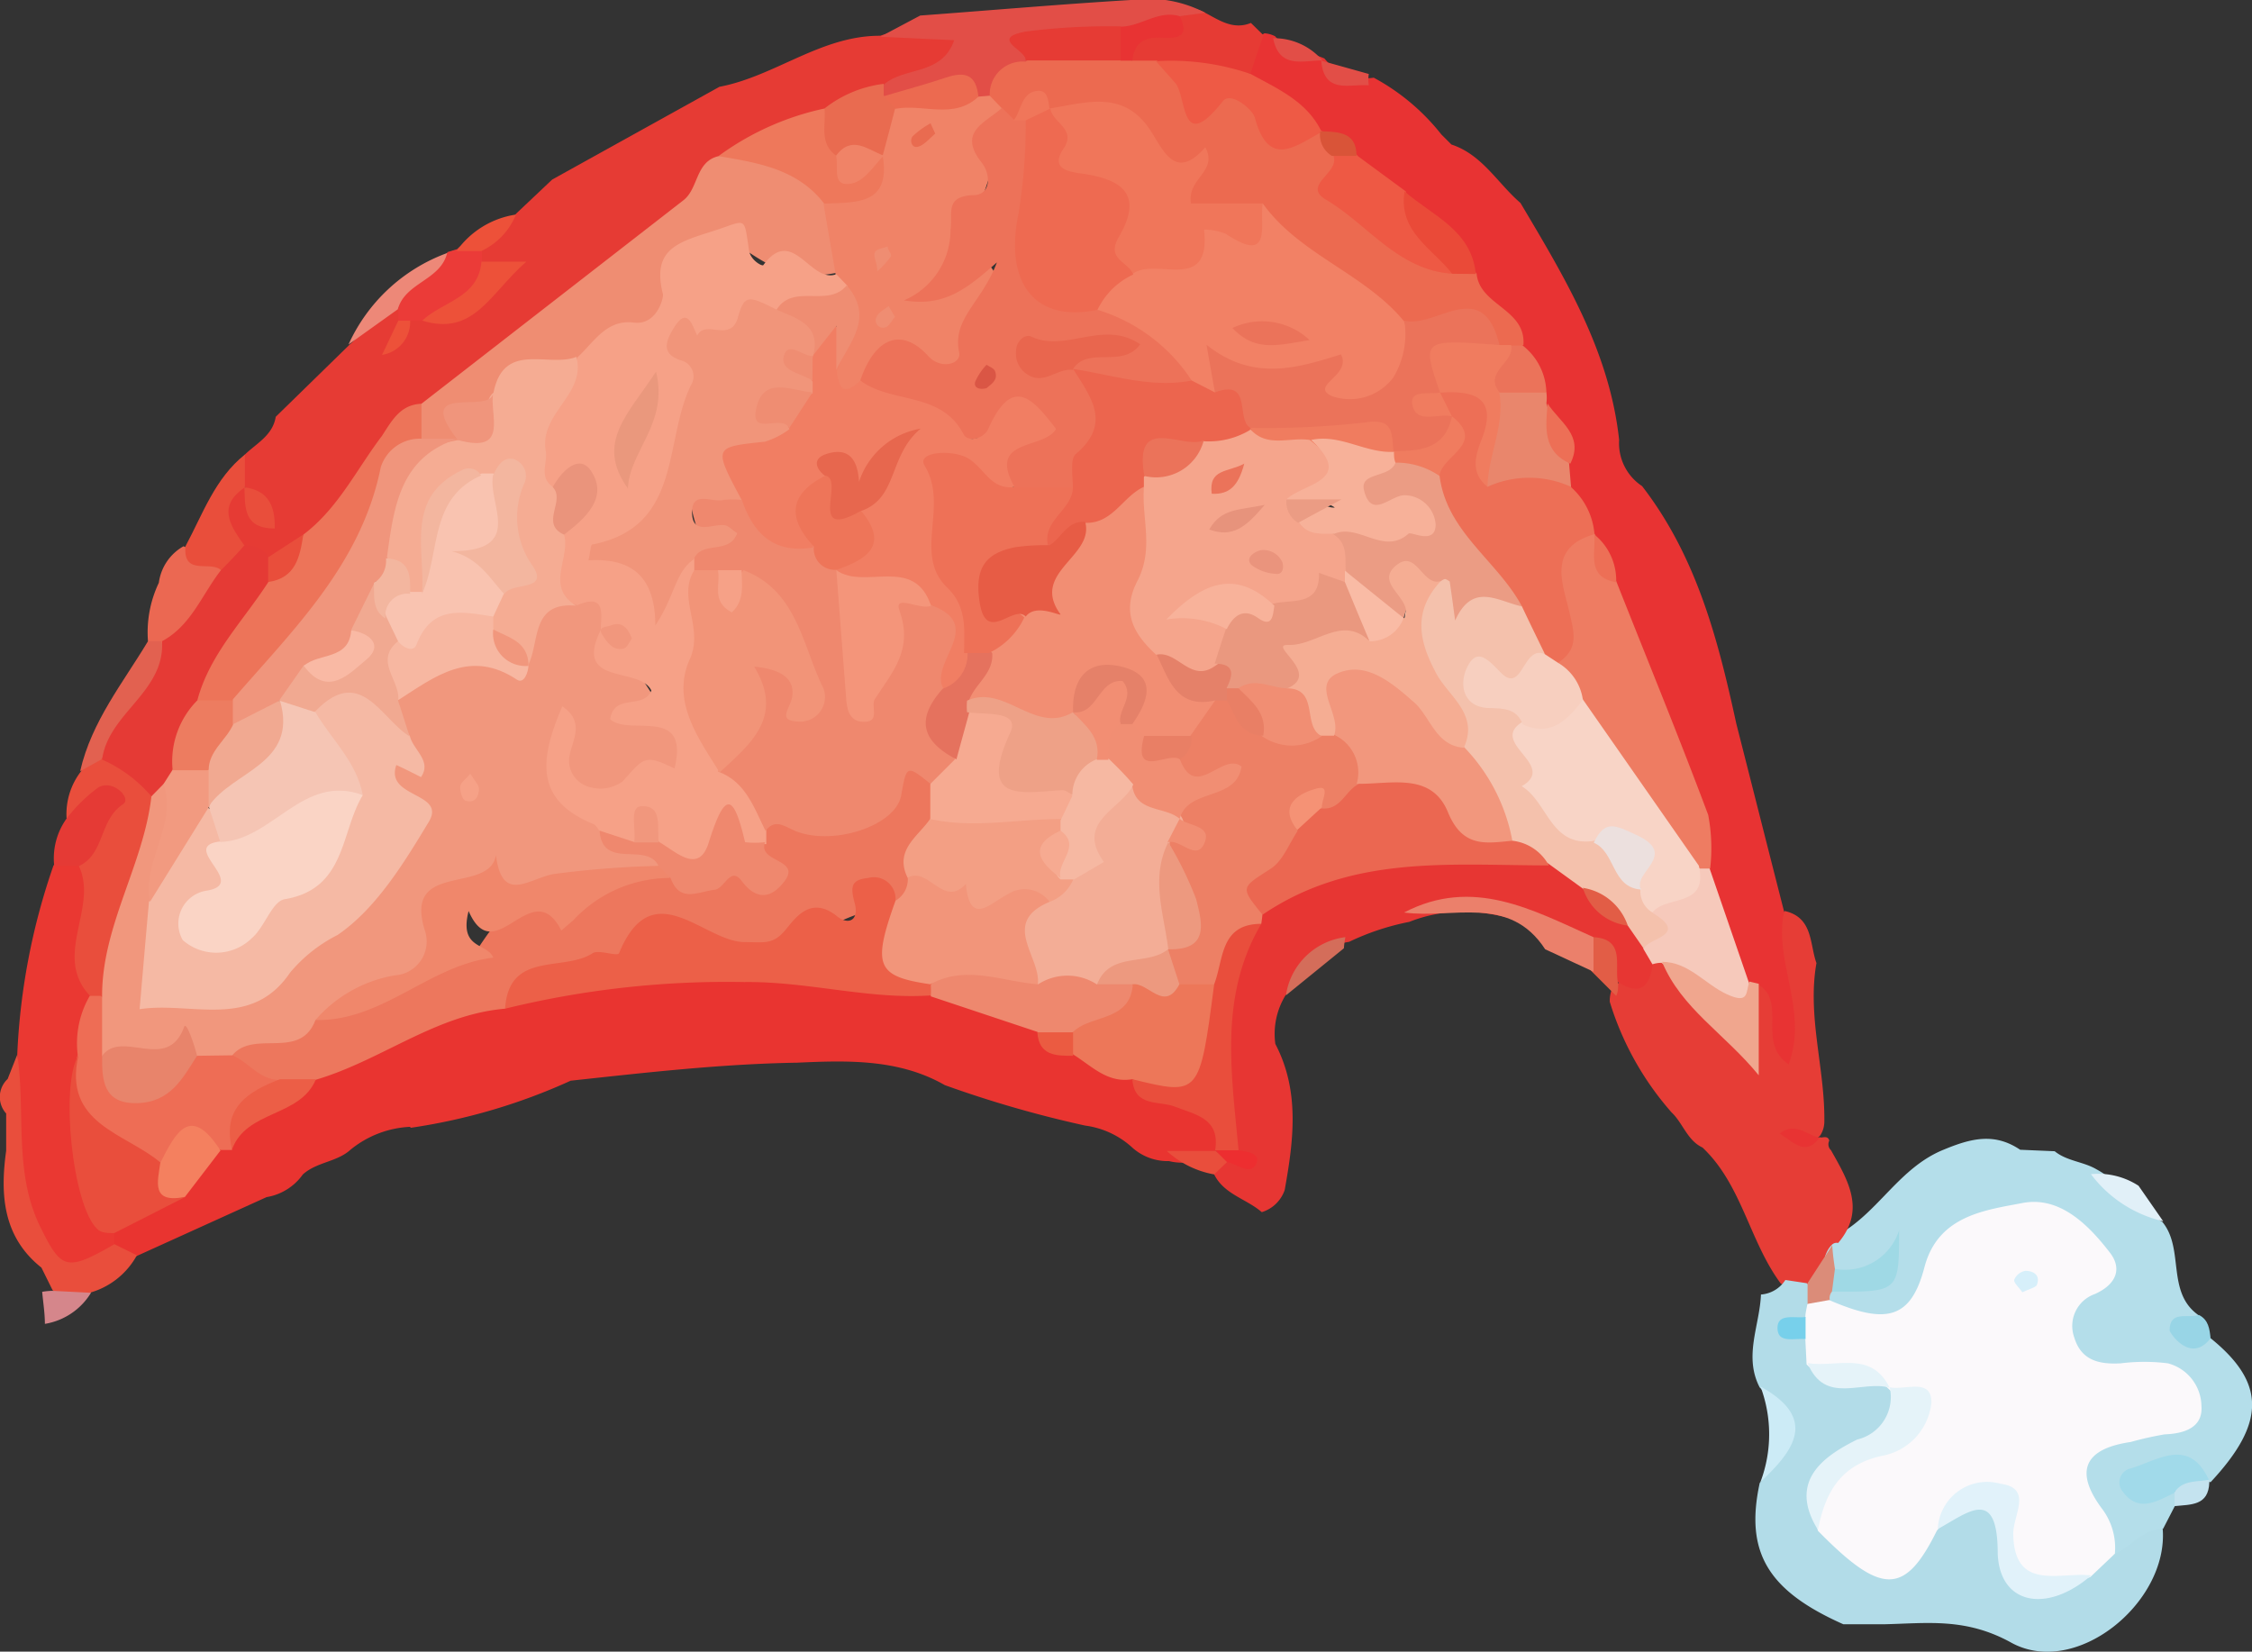 <svg xmlns="http://www.w3.org/2000/svg" viewBox="0 0 91.31 66.97"><rect x="0" y="0" width="91.31" height="66.97" fill="#333333" stroke="none"/><defs><style>.cls-1{fill:#b4deea;}.cls-2{fill:#e63d36;}.cls-3{fill:#e93430;}.cls-4{fill:#b2dce8;}.cls-5{fill:#ccebf6;}.cls-6{fill:#ea3832;}.cls-7{fill:#e94e3c;}.cls-8{fill:#e53a35;}.cls-9{fill:#eb6852;}.cls-10{fill:#e26150;}.cls-11{fill:#e1f0f8;}.cls-12{fill:#98d5e6;}.cls-13{fill:#c4e3ef;}.cls-14{fill:#e63b34;}.cls-15{fill:#eb3b38;}.cls-16{fill:#ed8878;}.cls-17{fill:#ed5139;}.cls-18{fill:#e83333;}.cls-19{fill:#e24e47;}.cls-20{fill:#fbf9fb;}.cls-21{fill:#a1daea;}.cls-22{fill:#9fd9e5;}.cls-23{fill:#db8c79;}.cls-24{fill:#e73633;}.cls-25{fill:#f6c9bb;}.cls-26{fill:#f0a68e;}.cls-27{fill:#e25d46;}.cls-28{fill:#d5868b;}.cls-29{fill:#ed775d;}.cls-30{fill:#ec6048;}.cls-31{fill:#ee6d55;}.cls-32{fill:#ed7759;}.cls-33{fill:#ee886e;}.cls-34{fill:#f4805f;}.cls-35{fill:#ec5e46;}.cls-36{fill:#eb5b41;}.cls-37{fill:#eb806b;}.cls-38{fill:#d46d5a;}.cls-39{fill:#e1f2fa;}.cls-40{fill:#e5f3f9;}.cls-41{fill:#77d0eb;}.cls-42{fill:#e94e3b;}.cls-43{fill:#f1977d;}.cls-44{fill:#ef8d72;}.cls-45{fill:#ed7459;}.cls-46{fill:#ee785b;}.cls-47{fill:#e96b50;}.cls-48{fill:#ec6a50;}.cls-49{fill:#ee7c62;}.cls-50{fill:#ed6f56;}.cls-51{fill:#ee5a45;}.cls-52{fill:#ee5944;}.cls-53{fill:#e9866c;}.cls-54{fill:#ea4a38;}.cls-55{fill:#eb735a;}.cls-56{fill:#d95438;}.cls-57{fill:#d6effa;}.cls-58{fill:#ed8065;}.cls-59{fill:#f4c1ac;}.cls-60{fill:#eb6751;}.cls-61{fill:#ed2e30;}.cls-62{fill:#f8d4c6;}.cls-63{fill:#f08367;}.cls-64{fill:#f6a187;}.cls-65{fill:#ef886e;}.cls-66{fill:#f0876b;}.cls-67{fill:#f2957a;}.cls-68{fill:#f39f84;}.cls-69{fill:#f6aa91;}.cls-70{fill:#e8846b;}.cls-71{fill:#ed997f;}.cls-72{fill:#f3ad96;}.cls-73{fill:#f5b9a4;}.cls-74{fill:#f5ac93;}.cls-75{fill:#f7b7a1;}.cls-76{fill:#f1a991;}.cls-77{fill:#f29a80;}.cls-78{fill:#ed7c60;}.cls-79{fill:#f0957c;}.cls-80{fill:#ed7259;}.cls-81{fill:#f28165;}.cls-82{fill:#f0765a;}.cls-83{fill:#f07c5f;}.cls-84{fill:#f7cfbf;}.cls-85{fill:#eb9c84;}.cls-86{fill:#f28e73;}.cls-87{fill:#f2977d;}.cls-88{fill:#f5ad93;}.cls-89{fill:#f18e73;}.cls-90{fill:#e58169;}.cls-91{fill:#e97f65;}.cls-92{fill:#f59275;}.cls-93{fill:#ece0de;}.cls-94{fill:#f17e63;}.cls-95{fill:#f1957a;}.cls-96{fill:#f29478;}.cls-97{fill:#ea987d;}.cls-98{fill:#ea947c;}.cls-99{fill:#f4957a;}.cls-100{fill:#ee7559;}.cls-101{fill:#e5725e;}.cls-102{fill:#f6b8a2;}.cls-103{fill:#eea187;}.cls-104{fill:#fad4c5;}.cls-105{fill:#f5c5b4;}.cls-106{fill:#f9c3b0;}.cls-107{fill:#f3b69f;}.cls-108{fill:#f9b9a4;}.cls-109{fill:#ee6a51;}.cls-110{fill:#ec654e;}.cls-111{fill:#ee7157;}.cls-112{fill:#e9664e;}.cls-113{fill:#da5645;}.cls-114{fill:#f5a58c;}.cls-115{fill:#f7b199;}.cls-116{fill:#f9bba5;}.cls-117{fill:#e75c45;}.cls-118{fill:#ea987f;}.cls-119{fill:#e7674e;}.cls-120{fill:#f8b29a;}.cls-121{fill:#e7937c;}.cls-122{fill:#ea947d;}</style></defs><title>santahat</title><g id="Layer_2" data-name="Layer 2"><g id="Layer_1-2" data-name="Layer 1"><path class="cls-1" d="M89.63,54.26c2.25,1.82,2.24,3.44,0,5.84L89.28,60a2.2,2.2,0,0,0-1.11-.25c-.3,0-.85-.2-.8.39,0,.18.54.17.82.32a.44.44,0,0,1,0,.59l-.48.93c-.6.5-1,1.38-2.06,1a4.76,4.76,0,0,1-.89-1.4c-1.07-2.14-.56-3.19,1.79-3.8.64-.17,1.73,0,1.71-.89s-1.12-.9-1.88-1c-3-.41-3.38-1.12-1.93-3.81a1.2,1.2,0,0,0-.4-1.8c-1.78-1.43-4.14-.82-5.38,1.4S76,54.4,74,53a1.21,1.21,0,0,1,.13-.65c.66-.7,1.75-.1,2.49-.89-.88.35-1.67.72-2.46.09a1.09,1.09,0,0,1-.1-1,1.69,1.69,0,0,1,.52-.51c1.59-.9,2.43-2.69,4.22-3.42,1.13-.47,2.07-.7,3.11,0l1.4.06c.49.4,1.16.42,1.69.73,1,.54,1.68,1.55,2.67,2.13.92,1.1.14,2.87,1.49,3.8C89,53.82,88.77,54.3,89.63,54.26Z"/><path class="cls-2" d="M74.53,50.4a.27.27,0,0,0-.27.09c-.47.48-.25,1.4-1.06,1.67a1.27,1.27,0,0,1-1-.12c-1.27-1.71-1.57-4-3.17-5.51h0c-.62-.29-.8-1-1.25-1.42a12.15,12.15,0,0,1-2.51-4.49,1.36,1.36,0,0,1,.13-.62,15.91,15.91,0,0,0,1.74-1.21,1,1,0,0,1,.62.18c1,1.22,2.25,2.22,3.08,3.46.13-.78-.45-1.9.61-2.63.71.1.74.64.83,1.14-.06-1.31-1.28-2.71.09-4,1.15.27,1,1.34,1.28,2.11-.38,2.15.34,4.25.32,6.38a1.06,1.06,0,0,1-.16.6.36.36,0,0,1-.36.14c.13.22.21-.07.34-.05s.32-.09.38.13a.33.33,0,0,0,.07.39C74.92,47.85,75.67,49.06,74.53,50.4Z"/><path class="cls-3" d="M16.63,45.69a4.13,4.13,0,0,0-2.42.93h0c-.55.5-1.36.49-1.93,1h0a2.25,2.25,0,0,1-1.47.92h0L5.54,50.93c-.51.22-.81,0-1.07-.45a1.14,1.14,0,0,1,0-.63c.59-.94,1.76-1,2.52-1.71.57-.58,1.08-1.21,1.71-1.74L9.21,46c.95-1.24,2.52-1.6,3.63-2.6,2.58-1.4,5.1-3,8.16-3.12,5.4-1.86,10.88-1,16.35-.47,1.59.41,3.26.57,4.65,1.55a3.53,3.53,0,0,0,1.71,1c.84.38,1.67.78,2.48,1.21a9.7,9.7,0,0,0,2.17.94c1,.46,1.64,1,.91,2.19a2.23,2.23,0,0,1-1.87.38,2.15,2.15,0,0,1-1.47-.53A3.51,3.51,0,0,0,44,45.64,45.88,45.88,0,0,1,38.31,44c-1.88-1.08-4-1-6-.91-3.07.05-6.12.4-9.17.73a24,24,0,0,1-6.49,1.91Z"/><path class="cls-4" d="M72.39,51.9l.86.13a.94.94,0,0,1,.36.81,1.65,1.65,0,0,1-.18.57c-.31.32-.22.63.07.92a8.14,8.14,0,0,1,.41.77c.65.93,1.78.36,2.57.84a1.35,1.35,0,0,1,.45.47c.4,1.23-.19,1.86-1.23,2.43s-2.1,1.26-1.41,2.76c1.94,2.14,2.23,2.15,4.11.15,2.1-1.57,2.5-1.49,3.16.84.47,1.65,1.32,2,2.75,1.14A3.11,3.11,0,0,1,85.75,63c.67-.27,1.09-1,1.94-1,.23,3-3.55,6.07-6.17,4.59-1.83-1-3.37-.77-5.11-.73-.55,0-1.11,0-1.67,0-3.06-1.36-4-2.92-3.39-5.73h0c1-1.29,1.32-2.58,0-3.87-.66-1.27,0-2.51.05-3.77A1.29,1.29,0,0,0,72.39,51.9Z"/><path class="cls-5" d="M71.38,56.22c2.33,1.29,1.38,2.58,0,3.87A5.49,5.49,0,0,0,71.38,56.22Z"/><path class="cls-6" d="M4.63,50v.47c.61,1.05-.25.9-.83,1.08a1.88,1.88,0,0,1-2.38-1C.19,48.39.37,46,.64,43.7a4.25,4.25,0,0,0,.06-.94,26.79,26.79,0,0,1,1.47-7.67,1,1,0,0,1,1-.13,2.57,2.57,0,0,1,.38,3.22c-.29.54-.24.54.27,1a1.43,1.43,0,0,1,.28,1.11c-.13.8-.34,1.58-.54,2.37C2.21,45.37,4.13,47.59,4.63,50Z"/><path class="cls-7" d="M3.67,40.4C2.1,38.77,4,36.82,3.2,35.12c.09-.81,0-1.67.84-2.29-.58,0-.8.69-1.34.36a2.83,2.83,0,0,1,.59-1.92,1,1,0,0,1,1.1-.75,2.66,2.66,0,0,1,2.08,1.92c-.06,2.8-1.32,5.27-2.12,7.88A.51.51,0,0,1,3.67,40.4Z"/><path class="cls-7" d="M.7,42.76c.35,2.34-.16,4.78.94,7,.85,1.72,1.05,1.81,3,.69l.91.45a3.14,3.14,0,0,1-1.85,1.5,1.16,1.16,0,0,1-1.57-.09l-.45-.91C.12,50.16,0,48.45.25,46.66V45.15a1,1,0,0,1,.06-1.4Z"/><path class="cls-8" d="M2.7,33.19A6.33,6.33,0,0,1,4,31.92c.61-.32,1.33.45,1,.68-1,.66-.73,2-1.8,2.52l-1,0A2.77,2.77,0,0,1,2.7,33.19Z"/><path class="cls-9" d="M6.44,23.63a2,2,0,0,1,1-1.48c.61.27,1.53.06,1.67,1.07-.76,1.05-.84,2.68-2.51,3A.84.84,0,0,1,6,26,4.67,4.67,0,0,1,6.44,23.63Z"/><path class="cls-10" d="M6,26h.53c1,2.5-1.45,3.28-2.43,4.8l-.85.47C3.71,29.25,5,27.67,6,26Z"/><path class="cls-11" d="M84.78,47.61a3,3,0,0,1,1.93.47l1,1.44A5.11,5.11,0,0,1,84.78,47.61Z"/><path class="cls-12" d="M89.63,54.26c-.8,1.06-1.66-.21-1.66-.32,0-.82.74-.47,1.19-.62C89.55,53.52,89.59,53.89,89.63,54.26Z"/><path class="cls-13" d="M88.17,61.07l0-.51c.14-1.06.76-.84,1.41-.54l0,.08C89.55,61.06,88.84,61,88.17,61.07Z"/><path class="cls-14" d="M9.93,18.43c.48-.46,1.13-.78,1.25-1.53l3-2.93c.62-.53.89-1.49,1.89-1.55a.63.63,0,0,1,.31.42.43.43,0,0,0,.08.42.48.48,0,0,1,.22-.41,2.17,2.17,0,0,1,.56-.13,4.77,4.77,0,0,0,2.82-1.5c.3-.25-.37-.19-.5-.41a.81.81,0,0,1-.23-.57c.27-.8,1.12-1,1.6-1.58l1.46-1.38,6.78-3.76c2.26-.43,4.12-2.08,6.52-2.07a3.27,3.27,0,0,1,1.16-.18c.81-.05,1.95-.68,2.23.46.24,1-.92,1.31-1.68,1.68-.36.17-.76.22-1.13.37-.89.34-1.8.62-2.68,1a20.76,20.76,0,0,0-4.16,2,80.31,80.31,0,0,1-12.09,9.91,6.77,6.77,0,0,0-2.57,3,7.6,7.6,0,0,1-2.11,2.19,2.9,2.9,0,0,1-1.73.93,2.75,2.75,0,0,1-1.26-.52c-1-.92-1.35-1.82.12-2.63a.86.86,0,0,1,.3.3,1.06,1.06,0,0,0-.34-.36A1.14,1.14,0,0,1,9.93,18.43Z"/><path class="cls-15" d="M17.12,13h-.49c-.16.23-.32.22-.48,0v-.5c-.14-1.45,1.42-1.43,2-2.28l.39-.12a.67.67,0,0,1,1,0c0,.16,0,.31,0,.47C19.83,12.56,18.34,12.66,17.12,13Z"/><path class="cls-16" d="M18.13,10.26c-.27,1.11-1.7,1.19-2,2.28l-2,1.43A7.05,7.05,0,0,1,18.13,10.26Z"/><path class="cls-17" d="M19.51,10.18l-1,0a3.6,3.6,0,0,1,2.41-1.48A2.78,2.78,0,0,1,19.51,10.18Z"/><path class="cls-18" d="M70.4,29.34c.65,2.55,1.29,5.09,1.94,7.63-.44,2,1,4,.18,6.19-1.3-.9-.06-2.51-1.21-3.23a.53.53,0,0,1-.67-.06,16.45,16.45,0,0,1-1.77-4.74c-.25-2.72-1.56-5.1-2.43-7.62-.38-1.11-.87-2.2-1.21-3.33a8.34,8.34,0,0,0-.77-2.11,6.19,6.19,0,0,1-.3-.57c-.25-.58-.55-1.14-.79-1.73a2.24,2.24,0,0,1-.07-1c.41-1-.62-1.48-.85-2.25a4.24,4.24,0,0,1-.23-.59,7.54,7.54,0,0,0-.87-2c-.48-1.06-1.78-1.51-2-2.74-.28-1.51-1.55-2.17-2.62-3a8.94,8.94,0,0,1-1.93-1.59,2.79,2.79,0,0,0-1.11-1,4.3,4.3,0,0,1-.52-.35c-.91-.77-2.05-1.28-2.6-2.43a1.42,1.42,0,0,1,.7-1.47,1.11,1.11,0,0,1,.43.12c.51.61,1.31.6,2,.9h0a2.15,2.15,0,0,0,2,.78,8.81,8.81,0,0,1,2.74,2.3l.41.41c1.25.41,1.87,1.57,2.8,2.37,1.78,3,3.61,6,4,9.61a2.08,2.08,0,0,0,.93,1.87C68.79,22.57,69.66,25.93,70.4,29.34Z"/><path class="cls-14" d="M51.23,1.43c-.18.5-.35,1-.52,1.52-1.21.74-2.47,0-3.7.12a2.43,2.43,0,0,1-1-.35C45,.62,47.44,1.3,47.92.38a1.27,1.27,0,0,1,.95.14c.58.31,1.14.7,1.85.41Z"/><path class="cls-19" d="M53.62,2.45c-.78,0-1.75.36-2-.9A2.59,2.59,0,0,1,53.62,2.45Z"/><path class="cls-19" d="M55.5,3a1.41,1.41,0,0,0,0,.46c-.77-.07-1.81.38-1.93-1Z"/><path class="cls-20" d="M85.75,63l-1,.95c-2.68.89-3.25.57-3.43-2.06,0-.5,0-1-.54-1.16-1.16-.3-1.66.61-2.25,1.34-1.3,2.63-2.25,2.62-4.82,0-.44-1.83.69-2.7,2.11-3.32,1.23-.54,2.22-1.08.76-2.43h0c-.93-.93-2.4,0-3.33-1l-.05-1a.65.65,0,0,1,0-.9c0-.18.05-.36.08-.53a.73.73,0,0,1,.9-.17c2.31,1,3.3.76,3.85-1.34S80.5,49.07,82,48.78s2.66.86,3.54,2c.52.66.27,1.3-.6,1.69a1.37,1.37,0,0,0-.84,1.75c.28.94,1,1.11,1.89,1.06a7.63,7.63,0,0,1,1.91,0A1.82,1.82,0,0,1,89.26,57c.07.87-.67,1.13-1.49,1.16a13.68,13.68,0,0,0-1.38.31c-1.85.27-2.3,1.16-1.18,2.68A2.63,2.63,0,0,1,85.75,63Z"/><path class="cls-21" d="M89.56,60c-.5.1-1.08,0-1.41.54-.71.34-1.45.81-2.09-.07a.58.58,0,0,1,.34-.93C87.52,59.2,88.75,58.27,89.56,60Z"/><path class="cls-22" d="M74.4,51.45A2.3,2.3,0,0,0,77,49.89c0,2.5,0,2.5-2.72,2.48C74,52,73.91,51.7,74.4,51.45Z"/><path class="cls-23" d="M74.4,51.45l-.12.92a.41.41,0,0,0-.09.34l-.9.16c0-.28,0-.56,0-.84l1-1.54C74.31,50.81,74.35,51.13,74.4,51.45Z"/><path class="cls-24" d="M51.16,49.15c-.62-.54-1.53-.72-1.93-1.53a.93.93,0,0,1,.45-.65c.8-.24,0-.66.1-1a10.54,10.54,0,0,1,.84-8.64,2.59,2.59,0,0,1,.48-.61,8.13,8.13,0,0,1,6.14-2.23c1.75.07,3.5-.51,5.24,0a4.54,4.54,0,0,1,1.83,1,7,7,0,0,0,1.81,1.7,2.55,2.55,0,0,1,.77.95,1.87,1.87,0,0,1,.13.91c-.11.83-.41,1.37-1.36.81-.62-.35-.63-1.3-1.43-1.48-2.26-1-4.54-2-7.09-1a10.14,10.14,0,0,0-2.44.81c-1.29.19-1.81,1.31-2.56,2.14a3,3,0,0,0-.43,2c1,1.91.74,3.91.38,5.92A1.42,1.42,0,0,1,51.16,49.15Z"/><path class="cls-25" d="M67,39.1l-.37-.63c.18-.55.52-1.08.27-1.71.45-.76,1.37-1,1.89-1.67a.35.35,0,0,1,.53.13l1.59,4.62c.42,1.14-.16,1.25-1.06,1s-1.66-1.18-2.48-1.8A1.19,1.19,0,0,0,67,39.1Z"/><path class="cls-26" d="M67.39,39c1.08,0,1.74.91,2.64,1.32s.75-.09.9-.52l.38.09V43.6C69.91,41.89,68.18,40.9,67.39,39Z"/><path class="cls-27" d="M64.61,38c1.32.08.83,1.18,1,1.88,0,.17,0,.34-.08.5l-1-1A1,1,0,0,1,64.61,38Z"/><path class="cls-18" d="M73.8,46.1c-.56.78-1,.29-1.64-.14.66-.5,1.13.1,1.64.17Z"/><path class="cls-28" d="M2.12,52.34l1.57.08a2.7,2.7,0,0,1-1.87,1.26c0-.43-.07-.86-.11-1.3A2.85,2.85,0,0,1,2.12,52.34Z"/><path class="cls-19" d="M48.87.52l-1,.13c-.64.51-1.5.43-2.2.8-1.27.55-3-.46-4,1.1a9.74,9.74,0,0,1-1.51,1.5,1.13,1.13,0,0,1-.63,0c-1.24-.87-2.5.68-3.74,0a.42.42,0,0,1,0-.58c.83-.79,2.39-.37,2.9-1.84l-3-.14L37.31.63C40.16.42,43,.17,45.85,0A5,5,0,0,1,48.87.52Z"/><path class="cls-29" d="M20.48,40.9c-2.82.24-5,2.09-7.67,2.88a2.07,2.07,0,0,1-1.44.45A2.11,2.11,0,0,1,9.3,42.78c.6-1.56,2.34-.88,3.32-1.7,2.27-.39,4.06-2.07,6.35-2.41.06,0,.19.11.2.1,1.33-2,1.34-2,3.87-2.53,1.33-.3,2.44-1.5,4-1,1.21,1,2.59-.71,3.81.22.32-.49-.34-.82-.22-1.28a2,2,0,0,1,.12-.64c.48-.85,1.22-.42,1.9-.43,1.34,0,2.64.39,3.14-1.83.37-1.62,1.64-.62,2.27.43a2.22,2.22,0,0,1,.07,1.3c-.3,1-1.11,1.76-1,2.88-.1.46-.3.81-.83.83a7.42,7.42,0,0,0-3.56,1.43c-1.57,1.06-2.79.72-4.16.26-1.13-.37-2.07-.62-3,.45-.68.8-1.82.25-2.68.72S21.09,40.05,20.48,40.9Z"/><path class="cls-30" d="M20.48,40.9c.15-2.36,2.37-1.48,3.55-2.25.25-.16,1,.15,1.07,0,1.36-3.3,3.43-.46,5.09-.45.82,0,1.17.13,1.72-.57.39-.48,1-1.28,2-.5.49.41.94.19.74-.53s-.08-.93.55-1a.88.88,0,0,1,1.11.91c.17,1.23,0,2.63,1.47,3.25a.48.48,0,0,1,0,.6c-2.55.18-5-.57-7.6-.54A37.75,37.75,0,0,0,20.48,40.9Z"/><path class="cls-31" d="M9.42,42.79c.67.28,1.09,1,1.93,1-.3,1.18-2,1.44-1.94,2.84l-.45,0c-1.1-.53-1.85.52-2.81.63-3.32-1.38-3.63-1.84-3-4.49a3.83,3.83,0,0,1,.49-2.39l.44,0c.67.53.62,1.29.67,2,.51,2,.49,2,1.94.87.41-.32,1-.42,1.46-.74A1.11,1.11,0,0,1,9.42,42.79Z"/><path class="cls-32" d="M45.91,43.76c-1,.17-1.64-.53-2.39-1a1.35,1.35,0,0,1-.43-.88c.17-1.73,2.26-.95,2.82-2.17.73-.11,1.55.62,2.21-.24a1.42,1.42,0,0,1,1.35.51c.32.74-.11,1.4-.2,2.1C48.93,44.74,48.36,45,45.91,43.76Z"/><path class="cls-7" d="M3.18,42.79c-.64,2.8,1.92,3.15,3.34,4.36-.12.78.39,1.11,1,1.38L4.63,50c-.23,0-.54,0-.69-.17C2.94,48.89,2.43,44,3.18,42.79Z"/><path class="cls-33" d="M45.93,39.94c-.13,1.49-1.68,1.19-2.42,1.9a1.08,1.08,0,0,1-1.45,0L37.74,40.4a3.54,3.54,0,0,0,0-.46c1.16-1.82,2.84-.68,4.3-.75a3.31,3.31,0,0,1,2.77.14A1.68,1.68,0,0,1,45.93,39.94Z"/><path class="cls-7" d="M45.91,43.76c2.73.67,2.73.67,3.32-3.85-.29-1.54-.44-3,1.91-2.45-1.72,2.91-1.21,6.06-.92,9.18-.19.28-.48.23-.76.21l-.19-.21c.21-1.3-.8-1.44-1.64-1.77C47,44.62,46,44.91,45.91,43.76Z"/><path class="cls-34" d="M7.5,48.53c-1.38.28-1.11-.6-1-1.38.61-1.19,1.2-2.42,2.44-.5Z"/><path class="cls-35" d="M9.41,46.6c-.42-1.68.64-2.34,1.94-2.84l1.46,0C12.17,45.31,10,45,9.41,46.6Z"/><path class="cls-7" d="M49.75,47.12l-.52.5a3.84,3.84,0,0,1-1.92-.95l2,0h0C49.41,46.82,49.72,46.83,49.75,47.12Z"/><path class="cls-36" d="M42.06,41.86l1.45,0c0,.32,0,.63,0,.95C42.83,42.81,42.13,42.82,42.06,41.86Z"/><path class="cls-37" d="M62.65,38.49C61.2,36.26,58.9,37.27,56.93,37c2.8-1.46,5.22-.1,7.68,1,0,.46,0,.93,0,1.4Z"/><path class="cls-38" d="M54.55,38a3.47,3.47,0,0,0-.06.45l-2.35,1.91A2.78,2.78,0,0,1,54.55,38Z"/><path class="cls-39" d="M78.57,62a2,2,0,0,1,2.53-1.84c1.35.18.51,1.28.53,2.06.05,2.32,1.88,1.51,3.16,1.66C83,65.43,81.08,65.07,81,63,81,60.25,79.81,61.32,78.57,62Z"/><path class="cls-40" d="M76.62,56.25c.61.14,1.72-.41,1.69.64a2.45,2.45,0,0,1-2,2.14c-1.69.37-2.3,1.48-2.6,3-1.24-2,.27-3,1.59-3.66A1.77,1.77,0,0,0,76.62,56.25Z"/><path class="cls-40" d="M73.29,55.27c1.15.2,2.57-.54,3.33,1C75.51,55.94,74,57,73.29,55.27Z"/><path class="cls-41" d="M73.21,53.4l0,.9c-.43-.06-1.13.2-1.14-.44S72.79,53.47,73.21,53.4Z"/><path class="cls-42" d="M9.93,18.43l0,1.33h0c-1.17.79-.56,1.59,0,2.39-.06.57-.14,1.12-.94,1-.39-.47-1.58.26-1.47-1C8.22,20.85,8.71,19.4,9.93,18.43Z"/><path class="cls-43" d="M4.14,42.81l0-2.44c0-2.85,1.68-5.3,2-8.08.07-.4.26-.65.71-.63,1.2,1.63-.38,3.12-.22,4.7a9.18,9.18,0,0,1-.55,3.93c1.93.05,4,.46,5.13-1.15,1.4-2,3.94-2.73,4.92-5,.19-.45.62-1,.23-1.3-1-.91-.57-1.83-.21-2.8a2,2,0,0,1-.24-1.56c1.18-2.11,3.19-1.91,5.15-1.88,0-1.48.34-2.6,2.14-2.47,1-.3,1.49,0,1.52,1.05,0,.22,0,.43,0,.65,1.07,1,1.63,2.45,2.64,3.53a1.57,1.57,0,0,1,.46,1.52c-.2.73-.75.74-1.33.53-.37-.13-.46-.07-.82.24-1.5,1.33-2.34,1-3-1.11-.25,1.69,1.48,1.87,2.08,2.87.4.93,2,.45,2.08,1.76-1.83.71-4,.19-5.64,1.58-.24.19-.62-.25-.82-.24-.49,0,.35-1.46-.73-.57-.65.53-2.12.29-1.81,1.72.36,1.63-.65,2.06-1.84,2.3S13.91,41,12.79,41.36c-.62,1.65-2.49.37-3.37,1.43L8,42.81C6.71,42.81,5.42,43.48,4.14,42.81Z"/><path class="cls-8" d="M6.63,31.79l-.49.5a5.64,5.64,0,0,0-2-1.49c.25-1.89,2.55-2.73,2.43-4.8,1.19-.64,1.62-1.9,2.39-2.88.32-.32.63-.64.94-1a1,1,0,0,1,1,.5,1.12,1.12,0,0,1,.35.93c-.59,1.83-2,3.16-2.84,4.86a12.46,12.46,0,0,0-1,2.7A1.87,1.87,0,0,1,6.63,31.79Z"/><path class="cls-44" d="M17.09,16.37,27.71,8.12c.62-.48.48-1.57,1.43-1.79,2-.5,3.74-.16,4.71,1.95.14.91.6,1.79.23,2.75-1.79.38-2.61,0-4.31-1.21a1.64,1.64,0,0,0-2.07.77c-.12,2.69-2.46,3-4,4.16-1,.7-2.61.07-3.39,1.38-.54.54-1.51.66-1.6,1.65a1,1,0,0,1-.52.39,1.21,1.21,0,0,1-1.26-.43A1.22,1.22,0,0,1,17.09,16.37Z"/><path class="cls-45" d="M17.09,16.37v1.46a11.36,11.36,0,0,0-1.69,3.1,16.24,16.24,0,0,1-6.1,7.76A1.22,1.22,0,0,1,8,28.4c.5-1.88,1.87-3.23,2.88-4.8a13.57,13.57,0,0,0,1.43-1.93c1.41-1.07,2.16-2.66,3.18-4C15.92,17,16.25,16.41,17.09,16.37Z"/><path class="cls-46" d="M33.42,8.26c-1.08-1.41-2.69-1.66-4.29-1.93a11.23,11.23,0,0,1,4.3-1.93c.54.41.55,1.09.81,1.64.42.78,1,.21,1.46.13a.94.94,0,0,1,.63.14C36.51,8.29,35.66,8.86,33.42,8.26Z"/><path class="cls-47" d="M33.9,6.31c-.7-.51-.4-1.26-.47-1.91a4.82,4.82,0,0,1,2.4-1c0,.15,0,.31,0,.47.22.24.58.33.71.67a1.59,1.59,0,0,1-.73,1.74h0A4.49,4.49,0,0,1,33.9,6.31Z"/><path class="cls-17" d="M17.12,13c.82-.78,2.28-.92,2.4-2.39h1.82C19.87,11.89,19.22,13.65,17.12,13Z"/><path class="cls-42" d="M9.91,19.76c.94.12,1.25.71,1.23,1.67-1.28,0-1.2-.87-1.23-1.67Z"/><path class="cls-42" d="M12.3,21.67c-.14.9-.3,1.77-1.43,1.93v-1Z"/><path class="cls-17" d="M16.15,13h.48a1.35,1.35,0,0,1-1.14,1.39Z"/><path class="cls-48" d="M40.13,3.88A1.33,1.33,0,0,1,41.58,2.5a4.37,4.37,0,0,1,3.79-.42,2.62,2.62,0,0,1,.54.38l1,0c.29.28.78.29,1,.58.5.66.79,1.52,1.88.67.33-.25,1,.09,1.25.45.66.89,1.68.89,2.59,1.17h0a2.22,2.22,0,0,1,.74,1.09c-1,1-.24,1.41.57,1.84,1.38.73,2.4,2.1,4.07,2.33a1.92,1.92,0,0,1,.86.5c.12,1.3,2,1.43,1.9,2.89a1,1,0,0,1-.6.26,1.38,1.38,0,0,1-.61-.23c-1.07-1.51-2.56-.2-3.81-.54C54.92,11.85,52.53,10.94,51,9c-1.26-.37-2.75.3-3.45-1.9-.55-1.75-2.88-2.24-4.8-2.52A1.69,1.69,0,0,0,41.27,5a.78.78,0,0,1-.85-.22A1.32,1.32,0,0,1,40.13,3.88Z"/><path class="cls-49" d="M69.34,35.22l-.41,0c-2.52-1.55-3.47-4.31-5.07-6.56A7.16,7.16,0,0,1,63,26.84c.37-1.41-.34-2.79-.06-4.22.21-1.1.56-1.65,1.7-1h0c.34.62.31,1.42.89,1.94,1.25,3.16,2.54,6.3,3.73,9.48A7.15,7.15,0,0,1,69.34,35.22Z"/><path class="cls-50" d="M64.65,21.66c-2,.57-1.23,2.14-1,3.24.22.9.31,1.46-.51,2-.35.28-.61.05-.87-.17a5.74,5.74,0,0,1-1.18-2c-1.08-1.7-3-2.88-3.11-5.18-.25-.85.79-1.35.58-2.19l-.23-.56a1.2,1.2,0,0,1,0-.93,1.5,1.5,0,0,1,.55-.31c2.84-.22,1.34,2.17,2,3.26a2.35,2.35,0,0,1,2.84.95A2.86,2.86,0,0,1,64.65,21.66Z"/><path class="cls-51" d="M53.59,5.35c-1.05.56-2.15,1.51-2.71-.58-.09-.33-1-1.11-1.32-.64-1.72,2.16-1.42-.23-1.92-.78l-.77-.87A10,10,0,0,1,50.71,3C51.8,3.6,53,4.11,53.59,5.35Z"/><path class="cls-52" d="M58.88,11.1c-2.2-.15-3.42-2-5.11-3-1-.58.55-1.09.3-1.76a.66.66,0,0,1,1,0L57,7.76C57.29,9.05,58.92,9.59,58.88,11.1Z"/><path class="cls-53" d="M63.7,19.74a4.09,4.09,0,0,0-3.39,0c-.55-1.39.49-2.61.45-3.95a1.49,1.49,0,0,1,1.94.12,1.65,1.65,0,0,1,0,.44,16.72,16.72,0,0,0,.92,2.44Z"/><path class="cls-54" d="M58.88,11.1c-.77-1-2.2-1.7-1.93-3.34,1.14,1,2.71,1.56,2.89,3.35Z"/><path class="cls-55" d="M62.7,15.92H60.79c-1.35-1,.05-1.34.48-1.91h.47A2.49,2.49,0,0,1,62.7,15.92Z"/><path class="cls-50" d="M63.67,18.8c-1.13-.5-1-1.49-.92-2.44C63.22,17.11,64.25,17.65,63.67,18.8Z"/><path class="cls-56" d="M55,6.32h-1a1,1,0,0,1-.47-1C54.3,5.35,55,5.36,55,6.32Z"/><path class="cls-50" d="M65.53,23.61c-1.23-.22-.81-1.2-.89-1.94A2.39,2.39,0,0,1,65.53,23.61Z"/><path class="cls-18" d="M45.91,2.46h-.24l-.23,0a.94.94,0,0,1,0-1.38c.82,0,1.53-.69,2.4-.42.37.77,0,.91-.69.87S46,1.67,45.91,2.46Z"/><path class="cls-57" d="M82,52.4c-.14-.2-.36-.39-.33-.51a.6.6,0,0,1,.45-.36c.33,0,.6.17.48.53C82.59,52.2,82.28,52.26,82,52.4Z"/><path class="cls-58" d="M51.14,37.46c-1.68,0-1.52,1.44-1.91,2.45H47.82a1.53,1.53,0,0,1-.65-1.1.89.89,0,0,1,.24-.58c1.39-1.33-.24-2.46-.24-3.69a.73.73,0,0,1,.22-.52c.32-.15.56-.34.31-.75a1,1,0,0,1,0-.59c.51-.44.5-.76,0-1.06-.18-.12-.2-.41-.2-.65a5.74,5.74,0,0,1,.33-1.28,2.42,2.42,0,0,1,1.17-1.53,1.49,1.49,0,0,1,.63,0c.68.28,1,1,1.67,1.28a5.9,5.9,0,0,0,2.44.06,2.08,2.08,0,0,1,.66.11,1.71,1.71,0,0,1,.91,2.09c-.27.66-.61,1.24-1.43,1.26-1.13-.6-.91.37-1,.92-.05,1.33-2,1.62-1.69,3.16C51.18,37.18,51.16,37.32,51.14,37.46Z"/><path class="cls-59" d="M61.71,24.59c.3.64.61,1.27.92,1.91-.48,1-1,1.8-2.43,1.22.5.73,1.66.46,1.77,1.46.71,1.67.56,3.85,2.78,4.61a6.55,6.55,0,0,1,1.91,2.08c.28.34.1.82.37,1.16,1.48.9-.23,1-.38,1.44L66,37.53c-.61-.53-1.26-1-1.85-1.52l-1.38-1c-.6-.26-1.15-.62-1.75-.88-.78-1.19-1.31-2.53-2-3.79a12.24,12.24,0,0,0-1.48-3c-.77-1.5-1-3,.6-4.23,1.5-.1,1,1,1.08,1.57C59.87,23.39,60.74,23.64,61.71,24.59Z"/><path class="cls-60" d="M61.32,34.09a1.92,1.92,0,0,1,1.48,1c-4,0-8-.45-11.61,2-.92-1.14-.88-1.08.34-1.87.49-.32.73-1,1.08-1.52-.16-.83.46-.83,1-.92.73.06.92-.66,1.41-.95,1.48-1,2.86-.89,3.86.63C59.48,33.36,60.46,33.6,61.32,34.09Z"/><path class="cls-27" d="M64.18,36A2.3,2.3,0,0,1,66,37.53,2.17,2.17,0,0,1,64.18,36Z"/><path class="cls-61" d="M49.75,47.12l-.48-.48h.95c.36.06.94.13.7.58S50.15,47.19,49.75,47.12Z"/><path class="cls-62" d="M67,37a1,1,0,0,1-.48-1c-.44-.85-.19-2.39-1.93-1.9-1.72.24-1.84-1.59-2.89-2.22,1.47-.85-1.33-1.74,0-2.59,1,0,1.45-1.07,2.43-1l4.75,6.81C69.28,36.82,67.54,36.29,67,37Z"/><path class="cls-63" d="M40.13,3.88l.5.52c-.1,2.61-1.37,4.84-2.28,7.23.42,0,.52-.52.85-.7s.7-.51,1-.07c.47.62.14,1.23-.19,1.77-.73,1.16-.52,3.89-3.22,1.78-.56-.44-1.3.62-1.7,1.32-.69.63-1.21.54-1.5-.39-.09-1.13.94-2.15.34-3.34a.87.87,0,0,1-.05-.88c-.16-.95-.33-1.9-.49-2.86,1.28-.07,2.74.09,2.4-1.95.17-.64.34-1.27.5-1.9a4.71,4.71,0,0,1,3.35-.49Z"/><path class="cls-14" d="M45.44,1.07V2.45l-3.86,0c.07-.41-1.5-.88,0-1.17A26.53,26.53,0,0,1,45.44,1.07Z"/><path class="cls-48" d="M39.67,3.92c-1,.94-2.24.28-3.35.49l-.48-.51c.83-.25,1.67-.47,2.5-.75S39.58,3.05,39.67,3.92Z"/><path class="cls-64" d="M33.91,11.12l.46.48c-.46,1.6-2,.67-2.89,1.25-1.33-.23-1.93,1.72-3.4,1.08,1,2.76-.78,7.31-3.32,8.36,1.15,0,2.11,1.54,3.3.24a1.08,1.08,0,0,1,.42.5C29,25.3,27.93,27.69,29,30a2.55,2.55,0,0,0,.63,1c1.25.52,1.43,1.6,1.44,2.76v.47c-1.5-.15-3,2-4.5.09-.34-.86-.55,0-.83.08a1.17,1.17,0,0,1-1.38-.64c-.1-.12-.18-.3-.31-.35-2.44-1-2.13-2.71-1.25-4.77.92.63.42,1.35.29,2a1.11,1.11,0,0,0,.84,1.28,1.54,1.54,0,0,0,1.32-.24c.89-1,.9-1.09,2.1-.52.62-2.58-1.84-1.28-2.61-2,.17-1.07,1.35-.37,1.67-1.16-.47-1-3.19-.16-2.05-2.46,0-.59.24-1.51-.95-1-2-.64-.86-1.94-.65-3,.15-.58.9-1,.53-1.67-.16-.28-.72.14-1.11.05-1.25-1.57-.36-3,.43-4.3.23-.37.74-.58.79-1.12.68-.61,1.17-1.56,2.3-1.42.93.12,1.21-1,1.18-1.15-.46-1.81.58-2.1,2-2.55s1.27-.68,1.49.77c.05.39.53.66.58.6C32.15,9.12,32.85,11.51,33.91,11.12Z"/><path class="cls-65" d="M28.15,23.12c0-.15,0-.31,0-.46-.16-.35.3-.61.26-.75-.67-2.15-.68-2.15,1.56-2,1,.6,1.58,1.72,2.83,1.91A4.57,4.57,0,0,1,34,22.9a2.16,2.16,0,0,1,.29.59c.49,1.53.31,3.15.62,4.89.5-1,1.14-1.7,1.06-2.71-.15-1.83.82-2,2.23-1.54,1.66.92.87,2.22.56,3.45a2.87,2.87,0,0,0,.1,3.23c0,.7-.48.93-1.1,1-1-.81-1-.8-1.22.44s-2.78,2.07-4.3,1.44c-.47-.2-.81-.5-1.2,0-.47-.94-.81-2-1.92-2.4.21-1.35,1.7-2.38,1-4-.14-.32.27-.57.59-.61,1.06-.13,1.58.53,2,1.33-.91-1.4-1.07-3.28-2.76-4.19-.32-.06-.64-.12-1-.2A1.85,1.85,0,0,1,28.15,23.12Z"/><path class="cls-66" d="M12.79,41.36A5.47,5.47,0,0,1,16,39.55a1.38,1.38,0,0,0,1.24-1.78c-.94-2.9,2.6-1.47,2.87-3.1.24,2,1.34.95,2.34.77a39.37,39.37,0,0,1,4.21-.33c.47-.14.6.06.49.49a5.35,5.35,0,0,0-3.9,1.71l-.49.42c-1.2-2.35-2.69,1.67-3.76-.79-.4,1.57.76,1.28,1,1.89C17.41,39.13,15.52,41.42,12.79,41.36Z"/><path class="cls-67" d="M42.08,39.91c-1.45-.11-2.91-.8-4.36,0-2.18-.32-2.36-.74-1.41-3.39a1,1,0,0,0,.49-1c.06-.15.14-.34.27-.36a9.71,9.71,0,0,1,5.7,1.22C42,37.49,42.67,38.83,42.08,39.91Z"/><path class="cls-68" d="M42.55,36.56a1.25,1.25,0,0,0-1.69-.3c-.72.36-1.53,1.33-1.7-.42-.9,1-1.51-.72-2.36-.25-.56-1.14.45-1.68.93-2.41a8.67,8.67,0,0,1,5.4-.14,1.23,1.23,0,0,1,.17.62c-.12.51-.74,1,.05,1.51a1.35,1.35,0,0,1,.31.56C43.53,36.33,43.29,36.78,42.55,36.56Z"/><path class="cls-69" d="M43,33.21c-1.76,0-3.52.39-5.28,0,0-.48,0-1,0-1.42l1-1a1.91,1.91,0,0,1,.35-2c.93-.55,2.34-.5,2.23.47-.21,2,1.31,2.1,2.31,2.84A.84.84,0,0,1,43,33.21Z"/><path class="cls-65" d="M27.19,35.6l-.49-.49c-.49-1-2.27.19-2.39-1.43l1.43.47a.66.66,0,0,1,1,0c.69.4,1.6,1.32,2,0,.66-2.09,1-2,1.47,0a3.86,3.86,0,0,0,.81,0c-.31.83,1.48.67.79,1.58-.48.64-1.09.85-1.73,0-.47-.63-.69.3-1.11.35C28.28,36.16,27.56,36.62,27.19,35.6Z"/><path class="cls-70" d="M4.14,42.81c.81-1.1,2.65.71,3.33-1.18.08-.23.41.72.52,1.18-.59.92-1.08,1.89-2.44,1.92S4.13,43.8,4.14,42.81Z"/><path class="cls-71" d="M47.36,38.49l.46,1.42c-.61,1.16-1.26-.09-1.89,0l-1.45,0C44.77,38.1,46,38.2,47.36,38.49Z"/><path class="cls-72" d="M47.36,38.49c-.85.7-2.36.07-2.88,1.43a2.18,2.18,0,0,0-2.4,0c.14-1.12-1.54-2.5.47-3.35a1.65,1.65,0,0,0,1-1c.53-1.49.27-3.44,2.37-4a3.82,3.82,0,0,1,2,1.58h0c.28.54-.2.7-.49.95h0c-.14,1.45,1,2.88,0,4.34Z"/><path class="cls-73" d="M16.62,29.85c.14.57.9,1,.45,1.66,0,0-.62-.32-1-.49-.48,1.36,2.08,1.09,1.3,2.33-1,1.66-2.13,3.5-3.68,4.56a6.08,6.08,0,0,0-1.93,1.53c-1.58,2.33-4,1.16-6.1,1.48.13-1.5.25-2.92.38-4.35.69-1.34.68-3.09,2.29-3.88a1.64,1.64,0,0,1,.84,1.39c.23.94.45,1.85-.56,2.54-.31.2-.65.58-.27,1a.86.86,0,0,0,1.1,0c2-1.29,3.9-2.74,4.58-5.22-.39-1.29-1.58-2.29-1.37-3.8C14.75,27.14,14.75,27.14,16.62,29.85Z"/><path class="cls-74" d="M22.87,21.68c.27.95-.78,2.11.49,2.88-1.84-.17-1.47,1.46-1.94,2.4l-.28-.12a4.67,4.67,0,0,1-1.35-1.27,1.67,1.67,0,0,1-.11-.63,2.41,2.41,0,0,1,.52-1.19A4.27,4.27,0,0,0,20,19.58c-.2,0-.39.07-.58.12a2.1,2.1,0,0,0-1.72,2.39,2.9,2.9,0,0,1-.45,2,.77.77,0,0,1-.66.08,6.49,6.49,0,0,1-1.23-1.76c.23-3.42.67-4.05,3.21-4.57h0c1.55.16.81-1.4,1.44-1.92.42-2.11,2.23-1,3.36-1.45.41,1.53-1.52,2.28-1.24,3.83.08.48-.3,1.05.3,1.45C23.61,20.14,22.71,21,22.87,21.68Z"/><path class="cls-75" d="M20,25v.49c.31.64.94,1,1.43,1.45h0c0,.31-.18.81-.47.62-1.89-1.26-3.32-.13-4.8.82-.75-.71-1.23-1.47-.46-2.46C17,25.27,18.13,23.32,20,25Z"/><path class="cls-76" d="M16.14,26c-1,.81.12,1.61,0,2.41.16.48.32,1,.47,1.45-1.18-.73-2-2.93-3.84-1a1.14,1.14,0,0,1-1.47-.5c-.14-.77,0-1.35.88-1.56,1,.06,2.3.48,1.85-1.4,0-.79.06-1.58,1-1.92.6.22.7.81,1,1.28S16.39,25.55,16.14,26Z"/><path class="cls-77" d="M8.47,32.72,6.08,36.57c-.33-1.65,1.12-3.1.55-4.78L7,31.21a1.35,1.35,0,0,1,1.42-.15,1.11,1.11,0,0,1,.33,1.37Z"/><path class="cls-64" d="M19.07,31.37c.16.27.34.44.35.61,0,.33-.17.6-.53.49-.13,0-.24-.37-.23-.56S18.88,31.61,19.07,31.37Z"/><path class="cls-78" d="M8.43,31.23H7A3.51,3.51,0,0,1,8,28.4H9.43a1.13,1.13,0,0,1,.36.93A2.6,2.6,0,0,1,8.43,31.23Z"/><path class="cls-79" d="M9.44,29.36v-1c2.46-2.84,5.21-5.49,6-9.42a1.66,1.66,0,0,1,1.67-1.15h1.45c-2.37.75-2.59,2.8-2.87,4.8.31.56.32,1-.49,1l-.95,1.93c.37,1.82-1,1.36-1.92,1.44l-1,1.43-.12.29C10.73,29.17,10.36,30,9.44,29.36Z"/><path class="cls-79" d="M20,15.92c-.18.87.69,2.51-1.44,1.92C16.69,15.44,19.91,16.86,20,15.92Z"/><path class="cls-63" d="M33.9,6.31c.64-.85,1.28-.24,1.93,0-.46.47-.85,1.19-1.54,1.15C33.77,7.43,34,6.73,33.9,6.31Z"/><path class="cls-80" d="M34.88,15.43c.6-1.77,1.69-2.16,2.75-1,.52.58,1.36.33,1.26-.14-.29-1.38.91-2,1.53-3.65-1.27,1.12-2.15,1.8-3.77,1.54a3.1,3.1,0,0,0,1.89-2.86c.1-.69-.25-1.36.94-1.41.68,0,.72-.82.32-1.32-1-1.27.19-1.62.83-2.22l.48.48a.43.43,0,0,1,.61,0c.81,1.27.29,2.61.21,3.94-.14,2.38.37,3,2.5,3.38a4.62,4.62,0,0,1,4.1,3.15c-1.78,1.67-3.37.45-5-.31-.3-.66.21-.75.53-1-.31-.14-.63.22-1,.27,0,0-.61-.21-.24.23.12.15.44.16.63.31,2.23,1.89,2.23,1.89-.08,5.16a2.57,2.57,0,0,1-2,.1c-1.1-1.32-1.1-1.32.07-3C39.39,18.42,37.39,17.9,34.88,15.43Z"/><path class="cls-81" d="M48.32,15.43a7,7,0,0,0-3.86-2.88c-.25-1.05.56-1.43,1.22-1.9,2-.55,3.59-1.8,5.52-2.4,1.5,2.09,4.13,2.83,5.74,4.79.68,2.14-.16,3.51-2.2,3.61a1.35,1.35,0,0,1-1.12-.26c-1.09-1.09-2.34-1.22-4.27-.45C48.82,16.14,48.52,15.89,48.32,15.43Z"/><path class="cls-82" d="M51.2,8.25c-.14.83.42,2.51-1.5,1.23a2.42,2.42,0,0,0-.88-.17c.29,2.64-2,1.07-2.91,1.81-1-.26-1.5-.77-.94-1.87.39-.78.1-1.62-.69-1.68-2-.15-1.87-1.51-1.87-2.87.05-.1.1-.2.14-.3,1.47-.23,3-.78,4.09.88.52.78,1,2.1,2.23.69.53,1-.75,1.25-.58,2.28Z"/><path class="cls-55" d="M49.26,15.91c-.09-.52-.18-1-.34-1.93,1.89,1.51,3.69.94,5.45.39.45.86-1.29,1.26-.37,1.69a2.2,2.2,0,0,0,2.49-.75A3.4,3.4,0,0,0,56.94,13c1.29.33,3.18-1.84,3.86,1a1.13,1.13,0,0,1-1.06.38c-1.29-.19-1.31.68-1.35,1.55h0c-.51.65.25.67.48,1,.24,1.8-1,1.69-2.18,1.7-1.72-1.34-3.82-.15-5.64-.83C50.18,17.41,49.84,16.54,49.26,15.91Z"/><path class="cls-83" d="M58.39,15.92c-.75-2.17-.75-2.17,2.41-1.93h.47c.16.72-1.12,1.07-.48,1.91.24,1.33-.45,2.54-.48,3.84-.68-.55-.51-1.22-.25-1.89C60.75,16.14,59.81,15.82,58.39,15.92Z"/><path class="cls-82" d="M41.59,4.88h-.48c.31-.43.31-1.17,1-1.2.37,0,.4.4.44.72h0C42.33,4.76,42.13,5.16,41.59,4.88Z"/><path class="cls-84" d="M64.18,28.38c-.62.8-1.28,1.51-2.43,1-.25-.62-.69-.65-1.33-.67-1.12,0-1.29-1-.9-1.72s.81-.25,1.33.28c.89.91.89-1.13,1.78-.75l.55.36A2.07,2.07,0,0,1,64.18,28.38Z"/><path class="cls-85" d="M61.71,24.59c-1-.22-2-1-2.71.57-.07-.52-.14-1.05-.22-1.58,0,0-.13-.1-.19-.1s-.14.07-.21.11c-1,0-1.27.79-1.5,1.57a3.05,3.05,0,0,1-2.62-1.93,3.71,3.71,0,0,1-.37-1.67c.76-1.56,2.31.8,3-.67-.78,0-1.84.31-2-.86s.84-1.3,1.7-1.47c.7,0,1.43-.09,1.78.74C58.66,21.58,60.73,22.75,61.71,24.59Z"/><path class="cls-83" d="M58.37,19.3a3.1,3.1,0,0,0-1.84-.54l-.17-.23.14-.24c1.06,0,2.1-.07,2.37-1.41C60.28,18,58.44,18.47,58.37,19.3Z"/><path class="cls-83" d="M58.87,16.88c-.56-.14-1.47.35-1.61-.5-.09-.59.71-.38,1.13-.46Z"/><path class="cls-86" d="M49.27,28.4l-1,1.43a1.82,1.82,0,0,1-1.76.44,1.23,1.23,0,0,1-.8-.66c-.26-.6.42-1.56-.51-1.86s-1.11.87-1.64,1.35a1.28,1.28,0,0,1-2,.07c-.63-.7-1.42-.47-2.16-.56-.85-.88.13-1.44.36-2.13a16.17,16.17,0,0,1,1.54-1.76c1.13-1,1.56-2.56,2.54-3.7.81-.55,1.41-1.51,2.59-1.34.81,1.15.55,2.4.31,3.62a3.29,3.29,0,0,0,.46,2.89C47.37,27.41,48.9,27.37,49.27,28.4Z"/><path class="cls-87" d="M61.32,34.09c-1.06.1-2,.3-2.6-1.13-.67-1.68-2.34-1.15-3.71-1.18a1.68,1.68,0,0,0-.95-2c-.7-.83-1.25-1.78-.34-2.72s1.92-.39,2.83.1a7.42,7.42,0,0,1,2.8,3.12A7.41,7.41,0,0,1,61.32,34.09Z"/><path class="cls-88" d="M59.35,30.32c-1.14-.09-1.34-1.23-2-1.83-.92-.81-1.94-1.68-3.09-1.2s.16,1.68-.17,2.54l-.47,0c-1.18,0-1.05-1.15-1.54-1.76-.68-2.7.08-3.34,3.41-2.88a2.35,2.35,0,0,0,1.48-.15c.32-.79-1.24-1.35-.39-2.09s1.07.82,1.83.62c-1.07,1.16-.93,2.31-.22,3.65C58.66,28.2,60,28.92,59.35,30.32Z"/><path class="cls-89" d="M45.91,29.36l.48.48c.3.6,1.09.45,1.45.95.65,1.7,1.71-.32,2.5.29-.22,1.43-2.16.85-2.51,2.12-.61-.53-1.84-.22-1.93-1.44-.54-.21-1.18-.3-1.33-1a1.27,1.27,0,0,1,.66-1.55A.84.84,0,0,1,45.91,29.36Z"/><path class="cls-89" d="M52.17,27.91c1.34,0,.61,1.54,1.42,1.94a2.11,2.11,0,0,1-2.42,0c-.35-.66-1.06-1.13-1.05-2C50.82,27,51.5,27.25,52.17,27.91Z"/><path class="cls-71" d="M47.37,38.49c-.18-1.45-.73-2.89,0-4.34a14.5,14.5,0,0,1,1.13,2.31C48.73,37.38,49.07,38.54,47.37,38.49Z"/><path class="cls-90" d="M49.27,28.4c-1.59.36-1.89-.89-2.39-1.9.83-.64,1.62.23,2.44.06.75.14,1.32.38.74,1.28a1.11,1.11,0,0,1-.31.56Z"/><path class="cls-91" d="M47.84,30.79c-.47-.33-1.94.84-1.45-.95h1.92A1,1,0,0,1,47.84,30.79Z"/><path class="cls-92" d="M53.6,32.73l-1,.92c-.85-1.07.2-1.52.79-1.68S53.57,32.45,53.6,32.73Z"/><path class="cls-91" d="M49.75,28.4v-.49c.17-.19.32-.18.47,0,.53.54,1.17,1,1,1.92C50.24,29.81,50.1,29,49.75,28.4Z"/><path class="cls-89" d="M47.34,34.15l.49-.95c.37.31,1.33.26,1,1S47.86,34,47.34,34.15Z"/><path class="cls-93" d="M64.62,34.17c.46-.94.84-.73,1.76-.3,1.71.81-.24,1.53.17,2.2C65.34,36,65.51,34.55,64.62,34.17Z"/><path class="cls-94" d="M34.88,15.43c1.27.95,3.29.43,4.19,2.18.16.32.81.2,1-.22,1-2.24,1.84-1.17,2.75,0-.47.85-2.79.36-1.7,2.33-1,.74-1.54-.54-2.48-.45-.06,1.72-.21,3.41.82,5a3.11,3.11,0,0,1,.2,2.33c-.22.71-.42,1.44-1.42,1.3-.55-1.07,1.74-2.54-.48-3.36-1-1.32-2.93,0-3.84-1.44v0c.11-.85,1-1.45.78-2.4.19-.36.59-.51.77-.87s.25-.68.41-1c-.26.28-.28.68-.53,1-.67.77-1.11-1-1.76-.12-1.48.51-.45,1.66-.63,2.49-1.57.26-2.41-.55-2.88-1.93a5.7,5.7,0,0,1-.75-.54c-.53-.57-1.14-1.22-.82-2,.39-1,1.29-.51,2-.43a2,2,0,0,0,.9-.13,1.89,1.89,0,0,0,.92-1.37c0-.2.07-.4.11-.6a4.61,4.61,0,0,1,.14-.62,4.29,4.29,0,0,1,.23-.63c.23-.4.54-1.06,1-.79.67.44.43,1.21.12,1.87C34,15.58,34.12,16.17,34.88,15.43Z"/><path class="cls-44" d="M33.91,15V13.21l-1,1.27a4.75,4.75,0,0,0-1.43-1.91c.68-1.11,2.1-.07,2.85-1C35.47,12.89,34.43,13.89,33.91,15Z"/><path class="cls-44" d="M36.29,12.85c-.13.14-.25.4-.41.43a.3.3,0,0,1-.34-.43c.08-.19.32-.3.49-.44Z"/><path class="cls-44" d="M35.57,11c0-.36-.17-.6-.1-.76s.34-.17.52-.25c0,.14.18.32.13.41A3.39,3.39,0,0,1,35.57,11Z"/><path class="cls-47" d="M37.92,5.42c-.22.18-.44.46-.7.53s-.35-.27-.21-.43A3.49,3.49,0,0,1,37.73,5Z"/><path class="cls-95" d="M31.52,12.57c.83.36,1.81.63,1.43,1.91-.51.32-.24.64,0,1v.47c-.63.28-1.48.41-.94,1.45a3.22,3.22,0,0,1-1,.51c-2.09.22-2.09.2-.94,2.36a3.43,3.43,0,0,0-.72,0c-.45.13-1.3-.41-1.29.51s.78.48,1.28.51c.18,0,.36.21.55.33-.32.89-1.45.28-1.76,1.06-.76.52-.77,1.51-1.56,2.68,0-2.19-1.18-2.73-2.71-2.64.08-.36.09-.63.15-.64,3.66-.71,2.89-4.17,4-6.45a.67.67,0,0,0-.34-1c-.82-.24-.72-.7-.4-1.25.58-1,.77-.26,1,.23.33-.69,1.38.34,1.66-.78C30.2,11.91,30.37,12,31.52,12.57Z"/><path class="cls-96" d="M28.15,23.12h1c.32.46.64.47,1,0,2.19.84,2.38,3.07,3.24,4.8a1,1,0,0,1-.93,1.34c-1,0-.43-.5-.34-1,.13-.82-.59-1.14-1.54-1.23,1.24,2.05-.17,3.14-1.4,4.29-.9-1.44-2-2.94-1.18-4.66C28.51,25.39,27.46,24.23,28.15,23.12Z"/><path class="cls-97" d="M25.46,19.81c-1.33-1.86,0-3,1.14-4.74C27.12,17.17,25.51,18.3,25.46,19.81Z"/><path class="cls-98" d="M22.87,21.68c-1-.45.08-1.38-.46-1.93.36-.65,1.07-1.37,1.55-.66C24.68,20.16,23.76,21,22.87,21.68Z"/><path class="cls-43" d="M26.71,34.16h-1c.1-.51-.22-1.44.29-1.47C26.89,32.64,26.63,33.58,26.71,34.16Z"/><path class="cls-43" d="M25.62,25.89c-.09.12-.19.38-.34.41-.44.09-.67-.26-.87-.58s.21-.3.33-.35C25.17,25.18,25.44,25.41,25.62,25.89Z"/><path class="cls-99" d="M33.91,23.12c1.15.82,3.15-.62,3.84,1.44-.44.2-1.53-.5-1.28.2.57,1.59-.29,2.49-1,3.59-.19.3.29,1-.57.91-.49-.07-.56-.55-.59-.92C34.17,26.6,34.05,24.86,33.91,23.12Z"/><path class="cls-100" d="M33,22.16c-1.1-1.17-1-2.14.48-2.88,1.06-.1.69,1.24,1.45,1.45,1.12,1.37.24,1.94-1,2.37A.85.85,0,0,1,33,22.16Z"/><path class="cls-101" d="M38.23,27.92a1.46,1.46,0,0,0,1-1.44.66.66,0,0,1,1,0c.07.83-.71,1.25-.94,1.93.16.11.22.21.17.31s-.11.16-.16.16c-.17.64-.35,1.27-.52,1.91C37.26,30,37.2,29.07,38.23,27.92Z"/><path class="cls-64" d="M30.07,23.12c0,.58.14,1.22-.4,1.71-.85-.44-.44-1.15-.56-1.71Z"/><path class="cls-102" d="M45,30.81c.32.31.64.63.95,1-.45,1-2.38,1.49-1.19,3.14l-1.21.71H43c-.71-.64.46-1.28,0-1.92,0-.16,0-.31,0-.47l.48-1c-.52-.92,0-1.35.79-1.66A.81.81,0,0,1,45,30.81Z"/><path class="cls-69" d="M43,33.68c.88.64-.18,1.28,0,1.92C42.19,35,41.62,34.32,43,33.68Z"/><path class="cls-103" d="M44.48,30.78a1.56,1.56,0,0,0-1,1.44c-.14-.06-.28-.19-.42-.18-1.67.1-3.41.51-2.1-2.33.42-.91-1-.72-1.75-.83a2.44,2.44,0,0,1,0-.47c1.53-.69,2.75,1.39,4.29.47h.35C44.87,29.25,44.86,30,44.48,30.78Z"/><path class="cls-104" d="M14.71,32.24c-.91,1.5-.67,3.8-3.16,4.22-.52.08-.81,1.13-1.34,1.58a2.06,2.06,0,0,1-2.8.08,1.35,1.35,0,0,1,.93-2c1.82-.27-1.14-1.8.59-2C10.68,33,12,30.62,14.71,32.24Z"/><path class="cls-105" d="M14.71,32.24c-2.43-.9-3.66,1.84-5.78,1.9l-.46-1.42v0c.69-1.62,2.41-2.54,2.89-4.3h0l1.43.46C13.45,30,14.46,30.89,14.71,32.24Z"/><path class="cls-106" d="M16.14,26,15.66,25c-.36-1-.08-1.37,1-1h.48c.57-1.72-.4-4.2,2.4-4.8H20a1.75,1.75,0,0,1,.53,2.25c-1.51.91-.17,1.73-.07,2.56L20,25c-1.24-.19-2.49-.49-3.11,1.13C16.77,26.47,16.35,26.27,16.14,26Z"/><path class="cls-107" d="M20.45,24.09c-.58-.61-1-1.44-2.14-1.74,3,0,1.46-1.9,1.68-3.07.17-.37.41-.78.85-.66a.72.72,0,0,1,.41,1,3.39,3.39,0,0,0,.33,3.3C22.32,24,20.74,23.58,20.45,24.09Z"/><path class="cls-107" d="M19.51,19.28c-2.13.93-1.65,3.17-2.4,4.8.14-1.79-.7-3.89,1.59-5A.58.58,0,0,1,19.51,19.28Z"/><path class="cls-107" d="M16.63,24.08a.89.89,0,0,0-1,1c-.55-.35-.45-.91-.47-1.44a1.06,1.06,0,0,0,.49-1C16.66,22.68,16.64,23.39,16.63,24.08Z"/><path class="cls-43" d="M21.43,27A1.32,1.32,0,0,1,20,25.52C20.62,25.86,21.42,26,21.43,27Z"/><path class="cls-108" d="M12.32,27c.6-.54,1.83-.22,1.92-1.44.77.11,1.31.61.62,1.18S13.29,28.31,12.32,27Z"/><path class="cls-76" d="M11.35,28.4c.76,2.59-1.94,2.86-2.89,4.3l0-1.47c0-.79.72-1.22,1-1.87Z"/><path class="cls-109" d="M41.59,4.88l1-.48c.07.58,1.08.82.53,1.63s.21.93.68,1c1.92.25,2.48,1,1.57,2.57-.55.92.38,1,.58,1.53a3,3,0,0,0-1.45,1.43c-2.46.53-3.81-1-3.2-3.92A22.71,22.71,0,0,0,41.59,4.88Z"/><path class="cls-110" d="M46.38,19.74c-.86.39-1.26,1.5-2.38,1.46-.56.25-.62,1.43-1.62.87-.61-1.25.44-1.7,1.12-2.31,0-.47-.12-1.15.12-1.35,1.48-1.25.59-2.33-.11-3.45h0c1.59.24,3.16.79,4.81.47l.94.48c1.54-.57.83,1.09,1.44,1.44l-.11.32a2.29,2.29,0,0,1-1.83.72c-.75.11-1.73-.33-2,.87A1.13,1.13,0,0,1,46.38,19.74Z"/><path class="cls-111" d="M43.5,19.76c0,.91-1.27,1.34-1,2.39a2,2,0,0,1-1,.6c-.49.19-1.15.19-1.27.88-.17,1,.85.95,1.3,1.41a3,3,0,0,1-1.44,1.44h-1c0-.93.14-1.86-.69-2.66-1.39-1.35.09-3.3-.91-4.94-.36-.58,1.2-.68,1.82-.26s.85,1.16,1.7,1.14Z"/><path class="cls-112" d="M43.51,15c-.62-.09-1.16.6-1.81.21a1,1,0,0,1-.5-1c0-.35.34-.69.62-.56,1.39.66,2.91-.71,4.41.31-.72,1-2.11.06-2.72,1Z"/><path class="cls-113" d="M40,15.74c-.27.07-.53,0-.46-.26a2.45,2.45,0,0,1,.46-.69c.12.08.29.14.34.25C40.49,15.41,40.19,15.57,40,15.74Z"/><path class="cls-55" d="M53.1,13.79c-1.31.21-2.2.49-3.13-.49A2.81,2.81,0,0,1,53.1,13.79Z"/><path class="cls-83" d="M50.7,17.35a35.79,35.79,0,0,0,4.64-.22c1.2-.2,1.08.48,1.16,1.16l0,0c-1.1.87-2.3,0-3.44.19-.87-.17-2,.19-2.32-1.09Z"/><path class="cls-114" d="M50.71,17.42c.69.75,1.6.29,2.4.42,1.67,1.37,1.65,1.59-.27,2.61a.91.91,0,0,0,.24.49,3.66,3.66,0,0,1,1,.74c.56.35.46.92.48,1.46a.41.41,0,0,1,.15.34c0,.13-.05.2-.08.2-.89.73-1.76,1.55-3.08,1.11a5.2,5.2,0,0,0-3-.25c.53.28,1.13.34,1.37.9A1.46,1.46,0,0,1,49.27,27c-1,.72-1.53-.65-2.39-.45-.9-.83-1.43-1.7-.76-3s.17-2.51.26-3.77c0-.15,0-.29,0-.44.65-.74,1.68-.84,2.41-1.45A3.24,3.24,0,0,0,50.71,17.42Z"/><path class="cls-115" d="M52.16,20.25c.68-.66,2.81-.74,1-2.41,1.18-.26,2.21.55,3.36.48,0,.14,0,.29.06.44-.22.64-1.48.36-1.27,1.14.31,1.18,1.07.17,1.65.18a1.28,1.28,0,0,1,1.25,1.18c0,.87-1,.27-1.1.38-1,.89-2-.41-3,0-.53,0-1.1.08-1.45-.48.13-1.33,1-.53,1.46-.58C53.58,20.16,52.74,20.79,52.16,20.25Z"/><path class="cls-116" d="M54.53,23.6c0-.15,0-.31,0-.46l2.38,1.92a1.44,1.44,0,0,1-1.41.94C55.28,25.16,53.81,24.84,54.53,23.6Z"/><path class="cls-117" d="M41.59,25c-.5-.53-1.63,1.19-1.88-.65-.19-1.36.28-1.92,1.44-2.16a8.11,8.11,0,0,1,1.4-.08c.5-.29.7-1,1.45-.95.39,1.41-2.25,2.05-1,3.75C43,25,42,24.45,41.59,25Z"/><path class="cls-90" d="M45.91,29.36h-.47c-.41-1.11-1.4.16-1.93-.47h0c-.06-1.38.59-2.21,2-1.85S46.58,28.42,45.91,29.36Z"/><path class="cls-118" d="M54.53,23.6c.33.8.66,1.6,1,2.4-1.12-1.1-2.19.22-3.33.15-.79,0,1.38,1.16,0,1.76-.65,0-1.3-.47-2,0h-.47c.27-.54.36-1-.48-1,.16-.48.31-1,.47-1.44,0-1.68,1.19-.82,1.93-1s1.87.13,1.83-1.24Z"/><path class="cls-86" d="M43.51,28.88c1,.12,1-1.33,2-1.27.55.63-.22,1.16-.08,1.74-.57.35-.47.92-.49,1.46l-.47,0C44.66,29.89,44,29.42,43.51,28.88Z"/><path class="cls-119" d="M34.88,20.73c-2.2,1.23-.57-1.36-1.45-1.45-.4-.33-.45-.7.07-.87.92-.3,1.28.23,1.33,1.13a3.19,3.19,0,0,1,2.5-2.16C36,18.49,36.43,20.22,34.88,20.73Z"/><path class="cls-44" d="M32,17.36c-.29-.58-1.56.34-1.35-.74.27-1.41,1.42-.78,2.29-.71Z"/><path class="cls-44" d="M32.94,15.44c-.42-.31-1.32-.37-1.16-1s.76,0,1.17,0Z"/><path class="cls-55" d="M48.81,17.85A2,2,0,0,1,46.4,19.3C45.94,16.73,48,18.26,48.81,17.85Z"/><path class="cls-120" d="M51.67,24.56c-.06.38-.07.92-.66.5s-1-.1-1.27.45a3.91,3.91,0,0,0-2.45-.39C48.8,23.57,50.12,23.08,51.67,24.56Z"/><path class="cls-121" d="M51.28,20.47c-.76.9-1.3,1.35-2.25,1C49.53,20.59,50.27,20.69,51.28,20.47Z"/><path class="cls-122" d="M52,22.81c.06.24,0,.49-.26.46a1.83,1.83,0,0,1-1-.36c-.26-.28.09-.53.38-.6A.84.84,0,0,1,52,22.81Z"/><path class="cls-55" d="M50.45,18.8c-.24.9-.6,1.26-1.32,1.22C49,19,49.78,19.16,50.45,18.8Z"/><path class="cls-85" d="M52.16,20.25h2.23l-1.76.95A1,1,0,0,1,52.16,20.25Z"/></g></g></svg>